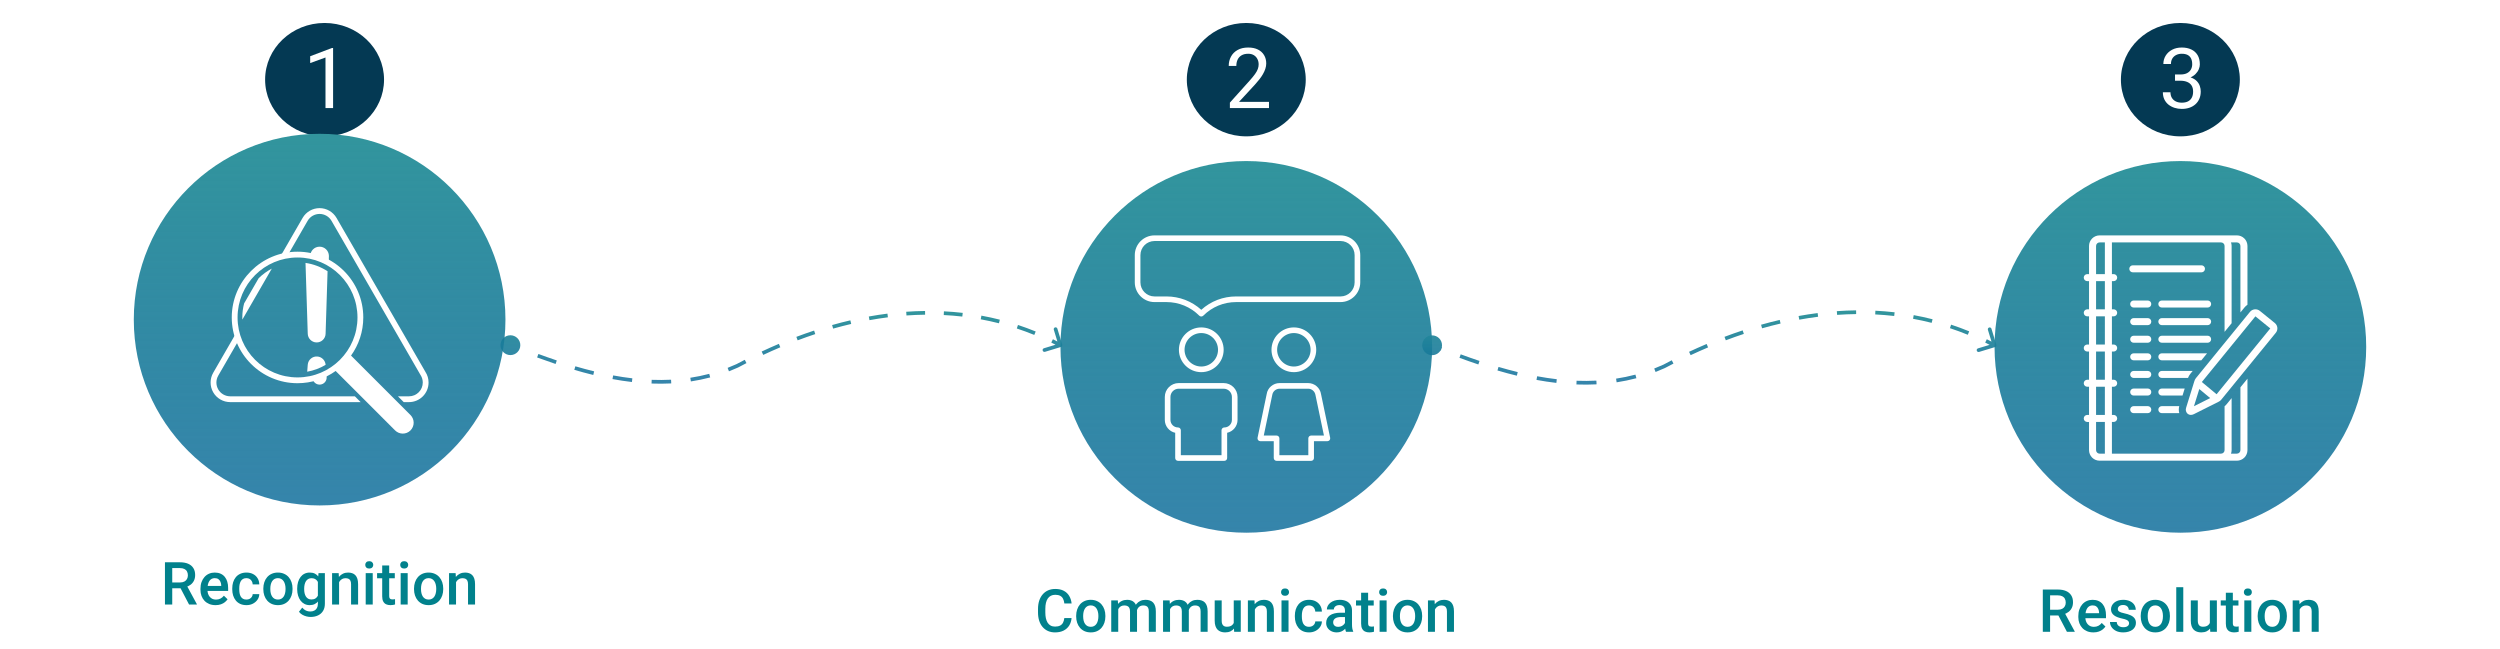 <svg width="1009" height="262" viewBox="0 0 1009 262" fill="none" xmlns="http://www.w3.org/2000/svg">
<path d="M429.559 249.445H432.488C432.395 250.562 432.082 251.559 431.551 252.434C431.02 253.301 430.273 253.984 429.312 254.484C428.352 254.984 427.184 255.234 425.809 255.234C424.754 255.234 423.805 255.047 422.961 254.672C422.117 254.289 421.395 253.75 420.793 253.055C420.191 252.352 419.73 251.504 419.41 250.512C419.098 249.52 418.941 248.41 418.941 247.184V245.766C418.941 244.539 419.102 243.43 419.422 242.438C419.75 241.445 420.219 240.598 420.828 239.895C421.438 239.184 422.168 238.641 423.02 238.266C423.879 237.891 424.844 237.703 425.914 237.703C427.273 237.703 428.422 237.953 429.359 238.453C430.297 238.953 431.023 239.645 431.539 240.527C432.062 241.41 432.383 242.422 432.5 243.562H429.57C429.492 242.828 429.32 242.199 429.055 241.676C428.797 241.152 428.414 240.754 427.906 240.48C427.398 240.199 426.734 240.059 425.914 240.059C425.242 240.059 424.656 240.184 424.156 240.434C423.656 240.684 423.238 241.051 422.902 241.535C422.566 242.02 422.312 242.617 422.141 243.328C421.977 244.031 421.895 244.836 421.895 245.742V247.184C421.895 248.043 421.969 248.824 422.117 249.527C422.273 250.223 422.508 250.82 422.82 251.32C423.141 251.82 423.547 252.207 424.039 252.48C424.531 252.754 425.121 252.891 425.809 252.891C426.645 252.891 427.32 252.758 427.836 252.492C428.359 252.227 428.754 251.84 429.02 251.332C429.293 250.816 429.473 250.188 429.559 249.445ZM434.34 248.801V248.531C434.34 247.617 434.473 246.77 434.738 245.988C435.004 245.199 435.387 244.516 435.887 243.938C436.395 243.352 437.012 242.898 437.738 242.578C438.473 242.25 439.301 242.086 440.223 242.086C441.152 242.086 441.98 242.25 442.707 242.578C443.441 242.898 444.062 243.352 444.57 243.938C445.078 244.516 445.465 245.199 445.73 245.988C445.996 246.77 446.129 247.617 446.129 248.531V248.801C446.129 249.715 445.996 250.562 445.73 251.344C445.465 252.125 445.078 252.809 444.57 253.395C444.062 253.973 443.445 254.426 442.719 254.754C441.992 255.074 441.168 255.234 440.246 255.234C439.316 255.234 438.484 255.074 437.75 254.754C437.023 254.426 436.406 253.973 435.898 253.395C435.391 252.809 435.004 252.125 434.738 251.344C434.473 250.562 434.34 249.715 434.34 248.801ZM437.164 248.531V248.801C437.164 249.371 437.223 249.91 437.34 250.418C437.457 250.926 437.641 251.371 437.891 251.754C438.141 252.137 438.461 252.438 438.852 252.656C439.242 252.875 439.707 252.984 440.246 252.984C440.77 252.984 441.223 252.875 441.605 252.656C441.996 252.438 442.316 252.137 442.566 251.754C442.816 251.371 443 250.926 443.117 250.418C443.242 249.91 443.305 249.371 443.305 248.801V248.531C443.305 247.969 443.242 247.438 443.117 246.938C443 246.43 442.812 245.98 442.555 245.59C442.305 245.199 441.984 244.895 441.594 244.676C441.211 244.449 440.754 244.336 440.223 244.336C439.691 244.336 439.23 244.449 438.84 244.676C438.457 244.895 438.141 245.199 437.891 245.59C437.641 245.98 437.457 246.43 437.34 246.938C437.223 247.438 437.164 247.969 437.164 248.531ZM451.32 244.898V255H448.496V242.32H451.156L451.32 244.898ZM450.863 248.191L449.902 248.18C449.902 247.305 450.012 246.496 450.23 245.754C450.449 245.012 450.77 244.367 451.191 243.82C451.613 243.266 452.137 242.84 452.762 242.543C453.395 242.238 454.125 242.086 454.953 242.086C455.531 242.086 456.059 242.172 456.535 242.344C457.02 242.508 457.438 242.77 457.789 243.129C458.148 243.488 458.422 243.949 458.609 244.512C458.805 245.074 458.902 245.754 458.902 246.551V255H456.078V246.797C456.078 246.18 455.984 245.695 455.797 245.344C455.617 244.992 455.355 244.742 455.012 244.594C454.676 244.438 454.273 244.359 453.805 244.359C453.273 244.359 452.82 244.461 452.445 244.664C452.078 244.867 451.777 245.145 451.543 245.496C451.309 245.848 451.137 246.254 451.027 246.715C450.918 247.176 450.863 247.668 450.863 248.191ZM458.727 247.441L457.402 247.734C457.402 246.969 457.508 246.246 457.719 245.566C457.938 244.879 458.254 244.277 458.668 243.762C459.09 243.238 459.609 242.828 460.227 242.531C460.844 242.234 461.551 242.086 462.348 242.086C462.996 242.086 463.574 242.176 464.082 242.355C464.598 242.527 465.035 242.801 465.395 243.176C465.754 243.551 466.027 244.039 466.215 244.641C466.402 245.234 466.496 245.953 466.496 246.797V255H463.66V246.785C463.66 246.145 463.566 245.648 463.379 245.297C463.199 244.945 462.941 244.703 462.605 244.57C462.27 244.43 461.867 244.359 461.398 244.359C460.961 244.359 460.574 244.441 460.238 244.605C459.91 244.762 459.633 244.984 459.406 245.273C459.18 245.555 459.008 245.879 458.891 246.246C458.781 246.613 458.727 247.012 458.727 247.441ZM472.227 244.898V255H469.402V242.32H472.062L472.227 244.898ZM471.77 248.191L470.809 248.18C470.809 247.305 470.918 246.496 471.137 245.754C471.355 245.012 471.676 244.367 472.098 243.82C472.52 243.266 473.043 242.84 473.668 242.543C474.301 242.238 475.031 242.086 475.859 242.086C476.438 242.086 476.965 242.172 477.441 242.344C477.926 242.508 478.344 242.77 478.695 243.129C479.055 243.488 479.328 243.949 479.516 244.512C479.711 245.074 479.809 245.754 479.809 246.551V255H476.984V246.797C476.984 246.18 476.891 245.695 476.703 245.344C476.523 244.992 476.262 244.742 475.918 244.594C475.582 244.438 475.18 244.359 474.711 244.359C474.18 244.359 473.727 244.461 473.352 244.664C472.984 244.867 472.684 245.145 472.449 245.496C472.215 245.848 472.043 246.254 471.934 246.715C471.824 247.176 471.77 247.668 471.77 248.191ZM479.633 247.441L478.309 247.734C478.309 246.969 478.414 246.246 478.625 245.566C478.844 244.879 479.16 244.277 479.574 243.762C479.996 243.238 480.516 242.828 481.133 242.531C481.75 242.234 482.457 242.086 483.254 242.086C483.902 242.086 484.48 242.176 484.988 242.355C485.504 242.527 485.941 242.801 486.301 243.176C486.66 243.551 486.934 244.039 487.121 244.641C487.309 245.234 487.402 245.953 487.402 246.797V255H484.566V246.785C484.566 246.145 484.473 245.648 484.285 245.297C484.105 244.945 483.848 244.703 483.512 244.57C483.176 244.43 482.773 244.359 482.305 244.359C481.867 244.359 481.48 244.441 481.145 244.605C480.816 244.762 480.539 244.984 480.312 245.273C480.086 245.555 479.914 245.879 479.797 246.246C479.688 246.613 479.633 247.012 479.633 247.441ZM497.938 252.012V242.32H500.773V255H498.102L497.938 252.012ZM498.336 249.375L499.285 249.352C499.285 250.203 499.191 250.988 499.004 251.707C498.816 252.418 498.527 253.039 498.137 253.57C497.746 254.094 497.246 254.504 496.637 254.801C496.027 255.09 495.297 255.234 494.445 255.234C493.828 255.234 493.262 255.145 492.746 254.965C492.23 254.785 491.785 254.508 491.41 254.133C491.043 253.758 490.758 253.27 490.555 252.668C490.352 252.066 490.25 251.348 490.25 250.512V242.32H493.074V250.535C493.074 250.996 493.129 251.383 493.238 251.695C493.348 252 493.496 252.246 493.684 252.434C493.871 252.621 494.09 252.754 494.34 252.832C494.59 252.91 494.855 252.949 495.137 252.949C495.941 252.949 496.574 252.793 497.035 252.48C497.504 252.16 497.836 251.73 498.031 251.191C498.234 250.652 498.336 250.047 498.336 249.375ZM506.469 245.027V255H503.645V242.32H506.305L506.469 245.027ZM505.965 248.191L505.051 248.18C505.059 247.281 505.184 246.457 505.426 245.707C505.676 244.957 506.02 244.312 506.457 243.773C506.902 243.234 507.434 242.82 508.051 242.531C508.668 242.234 509.355 242.086 510.113 242.086C510.723 242.086 511.273 242.172 511.766 242.344C512.266 242.508 512.691 242.777 513.043 243.152C513.402 243.527 513.676 244.016 513.863 244.617C514.051 245.211 514.145 245.941 514.145 246.809V255H511.309V246.797C511.309 246.188 511.219 245.707 511.039 245.355C510.867 244.996 510.613 244.742 510.277 244.594C509.949 244.438 509.539 244.359 509.047 244.359C508.562 244.359 508.129 244.461 507.746 244.664C507.363 244.867 507.039 245.145 506.773 245.496C506.516 245.848 506.316 246.254 506.176 246.715C506.035 247.176 505.965 247.668 505.965 248.191ZM520.051 242.32V255H517.215V242.32H520.051ZM517.027 238.992C517.027 238.562 517.168 238.207 517.449 237.926C517.738 237.637 518.137 237.492 518.645 237.492C519.145 237.492 519.539 237.637 519.828 237.926C520.117 238.207 520.262 238.562 520.262 238.992C520.262 239.414 520.117 239.766 519.828 240.047C519.539 240.328 519.145 240.469 518.645 240.469C518.137 240.469 517.738 240.328 517.449 240.047C517.168 239.766 517.027 239.414 517.027 238.992ZM528.324 252.984C528.785 252.984 529.199 252.895 529.566 252.715C529.941 252.527 530.242 252.27 530.469 251.941C530.703 251.613 530.832 251.234 530.855 250.805H533.516C533.5 251.625 533.258 252.371 532.789 253.043C532.32 253.715 531.699 254.25 530.926 254.648C530.152 255.039 529.297 255.234 528.359 255.234C527.391 255.234 526.547 255.07 525.828 254.742C525.109 254.406 524.512 253.945 524.035 253.359C523.559 252.773 523.199 252.098 522.957 251.332C522.723 250.566 522.605 249.746 522.605 248.871V248.461C522.605 247.586 522.723 246.766 522.957 246C523.199 245.227 523.559 244.547 524.035 243.961C524.512 243.375 525.109 242.918 525.828 242.59C526.547 242.254 527.387 242.086 528.348 242.086C529.363 242.086 530.254 242.289 531.02 242.695C531.785 243.094 532.387 243.652 532.824 244.371C533.27 245.082 533.5 245.91 533.516 246.855H530.855C530.832 246.387 530.715 245.965 530.504 245.59C530.301 245.207 530.012 244.902 529.637 244.676C529.27 244.449 528.828 244.336 528.312 244.336C527.742 244.336 527.27 244.453 526.895 244.688C526.52 244.914 526.227 245.227 526.016 245.625C525.805 246.016 525.652 246.457 525.559 246.949C525.473 247.434 525.43 247.938 525.43 248.461V248.871C525.43 249.395 525.473 249.902 525.559 250.395C525.645 250.887 525.793 251.328 526.004 251.719C526.223 252.102 526.52 252.41 526.895 252.645C527.27 252.871 527.746 252.984 528.324 252.984ZM542.832 252.457V246.41C542.832 245.957 542.75 245.566 542.586 245.238C542.422 244.91 542.172 244.656 541.836 244.477C541.508 244.297 541.094 244.207 540.594 244.207C540.133 244.207 539.734 244.285 539.398 244.441C539.062 244.598 538.801 244.809 538.613 245.074C538.426 245.34 538.332 245.641 538.332 245.977H535.52C535.52 245.477 535.641 244.992 535.883 244.523C536.125 244.055 536.477 243.637 536.938 243.27C537.398 242.902 537.949 242.613 538.59 242.402C539.23 242.191 539.949 242.086 540.746 242.086C541.699 242.086 542.543 242.246 543.277 242.566C544.02 242.887 544.602 243.371 545.023 244.02C545.453 244.66 545.668 245.465 545.668 246.434V252.07C545.668 252.648 545.707 253.168 545.785 253.629C545.871 254.082 545.992 254.477 546.148 254.812V255H543.254C543.121 254.695 543.016 254.309 542.938 253.84C542.867 253.363 542.832 252.902 542.832 252.457ZM543.242 247.289L543.266 249.035H541.238C540.715 249.035 540.254 249.086 539.855 249.188C539.457 249.281 539.125 249.422 538.859 249.609C538.594 249.797 538.395 250.023 538.262 250.289C538.129 250.555 538.062 250.855 538.062 251.191C538.062 251.527 538.141 251.836 538.297 252.117C538.453 252.391 538.68 252.605 538.977 252.762C539.281 252.918 539.648 252.996 540.078 252.996C540.656 252.996 541.16 252.879 541.59 252.645C542.027 252.402 542.371 252.109 542.621 251.766C542.871 251.414 543.004 251.082 543.02 250.77L543.934 252.023C543.84 252.344 543.68 252.688 543.453 253.055C543.227 253.422 542.93 253.773 542.562 254.109C542.203 254.438 541.77 254.707 541.262 254.918C540.762 255.129 540.184 255.234 539.527 255.234C538.699 255.234 537.961 255.07 537.312 254.742C536.664 254.406 536.156 253.957 535.789 253.395C535.422 252.824 535.238 252.18 535.238 251.461C535.238 250.789 535.363 250.195 535.613 249.68C535.871 249.156 536.246 248.719 536.738 248.367C537.238 248.016 537.848 247.75 538.566 247.57C539.285 247.383 540.105 247.289 541.027 247.289H543.242ZM554.434 242.32V244.383H547.285V242.32H554.434ZM549.348 239.215H552.172V251.496C552.172 251.887 552.227 252.188 552.336 252.398C552.453 252.602 552.613 252.738 552.816 252.809C553.02 252.879 553.258 252.914 553.531 252.914C553.727 252.914 553.914 252.902 554.094 252.879C554.273 252.855 554.418 252.832 554.527 252.809L554.539 254.965C554.305 255.035 554.031 255.098 553.719 255.152C553.414 255.207 553.062 255.234 552.664 255.234C552.016 255.234 551.441 255.121 550.941 254.895C550.441 254.66 550.051 254.281 549.77 253.758C549.488 253.234 549.348 252.539 549.348 251.672V239.215ZM559.637 242.32V255H556.801V242.32H559.637ZM556.613 238.992C556.613 238.562 556.754 238.207 557.035 237.926C557.324 237.637 557.723 237.492 558.23 237.492C558.73 237.492 559.125 237.637 559.414 237.926C559.703 238.207 559.848 238.562 559.848 238.992C559.848 239.414 559.703 239.766 559.414 240.047C559.125 240.328 558.73 240.469 558.23 240.469C557.723 240.469 557.324 240.328 557.035 240.047C556.754 239.766 556.613 239.414 556.613 238.992ZM562.191 248.801V248.531C562.191 247.617 562.324 246.77 562.59 245.988C562.855 245.199 563.238 244.516 563.738 243.938C564.246 243.352 564.863 242.898 565.59 242.578C566.324 242.25 567.152 242.086 568.074 242.086C569.004 242.086 569.832 242.25 570.559 242.578C571.293 242.898 571.914 243.352 572.422 243.938C572.93 244.516 573.316 245.199 573.582 245.988C573.848 246.77 573.98 247.617 573.98 248.531V248.801C573.98 249.715 573.848 250.562 573.582 251.344C573.316 252.125 572.93 252.809 572.422 253.395C571.914 253.973 571.297 254.426 570.57 254.754C569.844 255.074 569.02 255.234 568.098 255.234C567.168 255.234 566.336 255.074 565.602 254.754C564.875 254.426 564.258 253.973 563.75 253.395C563.242 252.809 562.855 252.125 562.59 251.344C562.324 250.562 562.191 249.715 562.191 248.801ZM565.016 248.531V248.801C565.016 249.371 565.074 249.91 565.191 250.418C565.309 250.926 565.492 251.371 565.742 251.754C565.992 252.137 566.312 252.438 566.703 252.656C567.094 252.875 567.559 252.984 568.098 252.984C568.621 252.984 569.074 252.875 569.457 252.656C569.848 252.438 570.168 252.137 570.418 251.754C570.668 251.371 570.852 250.926 570.969 250.418C571.094 249.91 571.156 249.371 571.156 248.801V248.531C571.156 247.969 571.094 247.438 570.969 246.938C570.852 246.43 570.664 245.98 570.406 245.59C570.156 245.199 569.836 244.895 569.445 244.676C569.062 244.449 568.605 244.336 568.074 244.336C567.543 244.336 567.082 244.449 566.691 244.676C566.309 244.895 565.992 245.199 565.742 245.59C565.492 245.98 565.309 246.43 565.191 246.938C565.074 247.438 565.016 247.969 565.016 248.531ZM579.148 245.027V255H576.324V242.32H578.984L579.148 245.027ZM578.645 248.191L577.73 248.18C577.738 247.281 577.863 246.457 578.105 245.707C578.355 244.957 578.699 244.312 579.137 243.773C579.582 243.234 580.113 242.82 580.73 242.531C581.348 242.234 582.035 242.086 582.793 242.086C583.402 242.086 583.953 242.172 584.445 242.344C584.945 242.508 585.371 242.777 585.723 243.152C586.082 243.527 586.355 244.016 586.543 244.617C586.73 245.211 586.824 245.941 586.824 246.809V255H583.988V246.797C583.988 246.188 583.898 245.707 583.719 245.355C583.547 244.996 583.293 244.742 582.957 244.594C582.629 244.438 582.219 244.359 581.727 244.359C581.242 244.359 580.809 244.461 580.426 244.664C580.043 244.867 579.719 245.145 579.453 245.496C579.195 245.848 578.996 246.254 578.855 246.715C578.715 247.176 578.645 247.668 578.645 248.191Z" fill="#01818C"/>
<circle cx="503" cy="140" r="75" fill="url(#paint0_linear_20073_2382)"/>
<path d="M493.868 141.174C493.868 136.195 489.816 132.144 484.837 132.144C479.858 132.144 475.809 136.195 475.809 141.174C475.809 146.153 479.858 150.203 484.837 150.203C489.816 150.203 493.868 146.153 493.868 141.174ZM478.084 141.174C478.084 137.45 481.114 134.419 484.838 134.419C488.563 134.419 491.593 137.45 491.593 141.174C491.593 144.899 488.563 147.928 484.838 147.928C481.113 147.928 478.084 144.899 478.084 141.174V141.174Z" fill="white"/>
<path d="M531.231 141.174C531.231 136.195 527.181 132.144 522.202 132.144C517.223 132.144 513.172 136.195 513.172 141.174C513.172 146.153 517.223 150.203 522.202 150.203C527.181 150.203 531.231 146.153 531.231 141.174ZM515.447 141.174C515.447 137.45 518.477 134.419 522.201 134.419C525.926 134.419 528.955 137.45 528.955 141.174C528.955 144.899 525.926 147.928 522.201 147.928C518.478 147.928 515.447 144.899 515.447 141.174Z" fill="white"/>
<path d="M470.117 160.209V169.472C470.117 172.019 471.916 174.154 474.311 174.676V184.861C474.311 185.49 474.819 185.999 475.448 185.999H494.141C494.77 185.999 495.279 185.491 495.279 184.861V174.675C497.674 174.153 499.473 172.019 499.473 169.472V160.208C499.473 157.119 496.957 154.607 493.865 154.607L475.725 154.607C472.633 154.607 470.117 157.12 470.117 160.209L470.117 160.209ZM497.198 160.209V169.472C497.198 171.154 495.827 172.522 494.142 172.522C493.514 172.522 493.004 173.031 493.004 173.66V183.724H476.586V173.66C476.586 173.032 476.078 172.522 475.448 172.522C473.763 172.522 472.393 171.154 472.393 169.472V160.209C472.393 158.375 473.888 156.882 475.725 156.882H493.865C495.703 156.882 497.198 158.375 497.198 160.209H497.198Z" fill="white"/>
<path d="M511.235 159.051L507.547 176.692C507.478 177.027 507.562 177.376 507.778 177.642C507.994 177.908 508.319 178.062 508.661 178.062H514.087V184.862C514.087 185.491 514.596 186 515.225 186H529.176C529.805 186 530.314 185.491 530.314 184.862V178.063H535.741C536.083 178.063 536.408 177.908 536.625 177.643C536.84 177.377 536.924 177.028 536.855 176.693L533.179 159.123C532.812 156.549 530.571 154.608 527.969 154.608H516.434C513.831 154.608 511.59 156.549 511.236 159.051L511.235 159.051ZM516.433 156.882H527.969C529.447 156.882 530.719 157.985 530.94 159.518L534.342 175.788H529.176C528.548 175.788 528.038 176.297 528.038 176.926V183.725H516.362V176.926C516.362 176.298 515.853 175.788 515.224 175.788H510.059L513.474 159.445C513.683 157.985 514.955 156.883 516.433 156.883L516.433 156.882Z" fill="white"/>
<path d="M541.037 95H465.962C461.572 95 458 98.572 458 102.962V113.959C458 118.349 461.572 121.921 465.962 121.921H470.784C475.788 121.921 480.493 123.87 484.032 127.409C484.254 127.631 484.545 127.742 484.836 127.742C485.127 127.742 485.418 127.631 485.641 127.409C489.179 123.87 493.884 121.921 498.888 121.921H541.036C545.426 121.921 548.999 118.349 548.999 113.959V102.962C548.999 98.572 545.426 95 541.036 95H541.037ZM546.724 113.959C546.724 117.095 544.173 119.646 541.037 119.646H498.889C493.648 119.646 488.7 121.552 484.837 125.036C480.973 121.553 476.025 119.646 470.784 119.646H465.962C462.826 119.646 460.274 117.095 460.274 113.959V102.962C460.274 99.826 462.826 97.275 465.962 97.275H541.036C544.172 97.275 546.724 99.826 546.724 102.962L546.724 113.959Z" fill="white"/>
<g filter="url(#filter0_d_20073_2382)">
<ellipse cx="503" cy="29.88" rx="24" ry="22.88" fill="#043953"/>
<path d="M512.164 38.837V41.355H496.38V39.152L504.28 30.358C505.252 29.275 506.003 28.359 506.533 27.608C507.074 26.846 507.449 26.167 507.659 25.571C507.88 24.964 507.99 24.345 507.99 23.716C507.99 22.921 507.825 22.203 507.493 21.563C507.173 20.911 506.698 20.392 506.069 20.006C505.44 19.619 504.678 19.426 503.783 19.426C502.712 19.426 501.818 19.636 501.1 20.056C500.394 20.464 499.864 21.038 499.51 21.778C499.157 22.518 498.98 23.368 498.98 24.329H495.916C495.916 22.971 496.214 21.728 496.811 20.602C497.407 19.476 498.29 18.581 499.461 17.919C500.631 17.245 502.072 16.909 503.783 16.909C505.307 16.909 506.61 17.179 507.692 17.72C508.774 18.25 509.602 19.001 510.177 19.973C510.762 20.933 511.054 22.06 511.054 23.352C511.054 24.058 510.933 24.776 510.69 25.505C510.458 26.222 510.132 26.94 509.713 27.658C509.304 28.375 508.824 29.082 508.272 29.778C507.731 30.473 507.151 31.158 506.533 31.831L500.073 38.837H512.164Z" fill="white"/>
</g>
<g filter="url(#filter1_d_20073_2382)">
<ellipse cx="880" cy="29.88" rx="24" ry="22.88" fill="#043953"/>
<path d="M877.835 27.79H880.022C881.093 27.79 881.976 27.614 882.672 27.26C883.378 26.896 883.903 26.405 884.245 25.786C884.598 25.157 884.775 24.45 884.775 23.666C884.775 22.739 884.62 21.96 884.311 21.331C884.002 20.701 883.538 20.227 882.92 19.907C882.302 19.586 881.518 19.426 880.568 19.426C879.707 19.426 878.945 19.597 878.282 19.94C877.631 20.271 877.118 20.746 876.742 21.364C876.378 21.982 876.196 22.711 876.196 23.55H873.132C873.132 22.325 873.441 21.209 874.059 20.205C874.677 19.2 875.544 18.399 876.659 17.803C877.786 17.207 879.089 16.909 880.568 16.909C882.026 16.909 883.301 17.168 884.394 17.687C885.487 18.195 886.337 18.957 886.945 19.973C887.552 20.978 887.856 22.231 887.856 23.733C887.856 24.34 887.712 24.991 887.425 25.687C887.149 26.371 886.713 27.012 886.117 27.608C885.531 28.204 884.769 28.696 883.831 29.082C882.892 29.458 881.766 29.645 880.452 29.645H877.835V27.79ZM877.835 30.308V28.469H880.452C881.987 28.469 883.257 28.651 884.262 29.016C885.266 29.38 886.056 29.866 886.63 30.473C887.215 31.081 887.624 31.749 887.856 32.477C888.099 33.195 888.22 33.913 888.22 34.631C888.22 35.757 888.027 36.756 887.64 37.628C887.265 38.501 886.729 39.24 886.034 39.848C885.349 40.455 884.543 40.913 883.616 41.222C882.688 41.532 881.678 41.686 880.585 41.686C879.536 41.686 878.547 41.537 877.62 41.239C876.704 40.941 875.892 40.51 875.185 39.947C874.479 39.373 873.927 38.672 873.529 37.844C873.132 37.005 872.933 36.05 872.933 34.978H875.997C875.997 35.818 876.179 36.552 876.543 37.181C876.919 37.811 877.449 38.302 878.133 38.655C878.829 38.998 879.646 39.169 880.585 39.169C881.523 39.169 882.329 39.009 883.003 38.688C883.687 38.357 884.212 37.86 884.576 37.198C884.952 36.535 885.139 35.702 885.139 34.697C885.139 33.692 884.93 32.87 884.51 32.229C884.09 31.578 883.494 31.097 882.721 30.788C881.959 30.468 881.059 30.308 880.022 30.308H877.835Z" fill="white"/>
</g>
<path d="M824.477 237.938H830.512C831.809 237.938 832.914 238.133 833.828 238.523C834.742 238.914 835.441 239.492 835.926 240.258C836.418 241.016 836.664 241.953 836.664 243.07C836.664 243.922 836.508 244.672 836.195 245.32C835.883 245.969 835.441 246.516 834.871 246.961C834.301 247.398 833.621 247.738 832.832 247.98L831.941 248.414H826.516L826.492 246.082H830.559C831.262 246.082 831.848 245.957 832.316 245.707C832.785 245.457 833.137 245.117 833.371 244.688C833.613 244.25 833.734 243.758 833.734 243.211C833.734 242.617 833.617 242.102 833.383 241.664C833.156 241.219 832.805 240.879 832.328 240.645C831.852 240.402 831.246 240.281 830.512 240.281H827.418V255H824.477V237.938ZM834.215 255L830.207 247.336L833.289 247.324L837.355 254.848V255H834.215ZM844.902 255.234C843.965 255.234 843.117 255.082 842.359 254.777C841.609 254.465 840.969 254.031 840.438 253.477C839.914 252.922 839.512 252.27 839.23 251.52C838.949 250.77 838.809 249.961 838.809 249.094V248.625C838.809 247.633 838.953 246.734 839.242 245.93C839.531 245.125 839.934 244.438 840.449 243.867C840.965 243.289 841.574 242.848 842.277 242.543C842.98 242.238 843.742 242.086 844.562 242.086C845.469 242.086 846.262 242.238 846.941 242.543C847.621 242.848 848.184 243.277 848.629 243.832C849.082 244.379 849.418 245.031 849.637 245.789C849.863 246.547 849.977 247.383 849.977 248.297V249.504H840.18V247.477H847.188V247.254C847.172 246.746 847.07 246.27 846.883 245.824C846.703 245.379 846.426 245.02 846.051 244.746C845.676 244.473 845.176 244.336 844.551 244.336C844.082 244.336 843.664 244.438 843.297 244.641C842.938 244.836 842.637 245.121 842.395 245.496C842.152 245.871 841.965 246.324 841.832 246.855C841.707 247.379 841.645 247.969 841.645 248.625V249.094C841.645 249.648 841.719 250.164 841.867 250.641C842.023 251.109 842.25 251.52 842.547 251.871C842.844 252.223 843.203 252.5 843.625 252.703C844.047 252.898 844.527 252.996 845.066 252.996C845.746 252.996 846.352 252.859 846.883 252.586C847.414 252.312 847.875 251.926 848.266 251.426L849.754 252.867C849.48 253.266 849.125 253.648 848.688 254.016C848.25 254.375 847.715 254.668 847.082 254.895C846.457 255.121 845.73 255.234 844.902 255.234ZM859.293 251.566C859.293 251.285 859.223 251.031 859.082 250.805C858.941 250.57 858.672 250.359 858.273 250.172C857.883 249.984 857.305 249.812 856.539 249.656C855.867 249.508 855.25 249.332 854.688 249.129C854.133 248.918 853.656 248.664 853.258 248.367C852.859 248.07 852.551 247.719 852.332 247.312C852.113 246.906 852.004 246.438 852.004 245.906C852.004 245.391 852.117 244.902 852.344 244.441C852.57 243.98 852.895 243.574 853.316 243.223C853.738 242.871 854.25 242.594 854.852 242.391C855.461 242.188 856.141 242.086 856.891 242.086C857.953 242.086 858.863 242.266 859.621 242.625C860.387 242.977 860.973 243.457 861.379 244.066C861.785 244.668 861.988 245.348 861.988 246.105H859.164C859.164 245.77 859.078 245.457 858.906 245.168C858.742 244.871 858.492 244.633 858.156 244.453C857.82 244.266 857.398 244.172 856.891 244.172C856.406 244.172 856.004 244.25 855.684 244.406C855.371 244.555 855.137 244.75 854.98 244.992C854.832 245.234 854.758 245.5 854.758 245.789C854.758 246 854.797 246.191 854.875 246.363C854.961 246.527 855.102 246.68 855.297 246.82C855.492 246.953 855.758 247.078 856.094 247.195C856.438 247.312 856.867 247.426 857.383 247.535C858.352 247.738 859.184 248 859.879 248.32C860.582 248.633 861.121 249.039 861.496 249.539C861.871 250.031 862.059 250.656 862.059 251.414C862.059 251.977 861.938 252.492 861.695 252.961C861.461 253.422 861.117 253.824 860.664 254.168C860.211 254.504 859.668 254.766 859.035 254.953C858.41 255.141 857.707 255.234 856.926 255.234C855.777 255.234 854.805 255.031 854.008 254.625C853.211 254.211 852.605 253.684 852.191 253.043C851.785 252.395 851.582 251.723 851.582 251.027H854.312C854.344 251.551 854.488 251.969 854.746 252.281C855.012 252.586 855.34 252.809 855.73 252.949C856.129 253.082 856.539 253.148 856.961 253.148C857.469 253.148 857.895 253.082 858.238 252.949C858.582 252.809 858.844 252.621 859.023 252.387C859.203 252.145 859.293 251.871 859.293 251.566ZM863.992 248.801V248.531C863.992 247.617 864.125 246.77 864.391 245.988C864.656 245.199 865.039 244.516 865.539 243.938C866.047 243.352 866.664 242.898 867.391 242.578C868.125 242.25 868.953 242.086 869.875 242.086C870.805 242.086 871.633 242.25 872.359 242.578C873.094 242.898 873.715 243.352 874.223 243.938C874.73 244.516 875.117 245.199 875.383 245.988C875.648 246.77 875.781 247.617 875.781 248.531V248.801C875.781 249.715 875.648 250.562 875.383 251.344C875.117 252.125 874.73 252.809 874.223 253.395C873.715 253.973 873.098 254.426 872.371 254.754C871.645 255.074 870.82 255.234 869.898 255.234C868.969 255.234 868.137 255.074 867.402 254.754C866.676 254.426 866.059 253.973 865.551 253.395C865.043 252.809 864.656 252.125 864.391 251.344C864.125 250.562 863.992 249.715 863.992 248.801ZM866.816 248.531V248.801C866.816 249.371 866.875 249.91 866.992 250.418C867.109 250.926 867.293 251.371 867.543 251.754C867.793 252.137 868.113 252.438 868.504 252.656C868.895 252.875 869.359 252.984 869.898 252.984C870.422 252.984 870.875 252.875 871.258 252.656C871.648 252.438 871.969 252.137 872.219 251.754C872.469 251.371 872.652 250.926 872.77 250.418C872.895 249.91 872.957 249.371 872.957 248.801V248.531C872.957 247.969 872.895 247.438 872.77 246.938C872.652 246.43 872.465 245.98 872.207 245.59C871.957 245.199 871.637 244.895 871.246 244.676C870.863 244.449 870.406 244.336 869.875 244.336C869.344 244.336 868.883 244.449 868.492 244.676C868.109 244.895 867.793 245.199 867.543 245.59C867.293 245.98 867.109 246.43 866.992 246.938C866.875 247.438 866.816 247.969 866.816 248.531ZM881.172 237V255H878.336V237H881.172ZM891.895 252.012V242.32H894.73V255H892.059L891.895 252.012ZM892.293 249.375L893.242 249.352C893.242 250.203 893.148 250.988 892.961 251.707C892.773 252.418 892.484 253.039 892.094 253.57C891.703 254.094 891.203 254.504 890.594 254.801C889.984 255.09 889.254 255.234 888.402 255.234C887.785 255.234 887.219 255.145 886.703 254.965C886.188 254.785 885.742 254.508 885.367 254.133C885 253.758 884.715 253.27 884.512 252.668C884.309 252.066 884.207 251.348 884.207 250.512V242.32H887.031V250.535C887.031 250.996 887.086 251.383 887.195 251.695C887.305 252 887.453 252.246 887.641 252.434C887.828 252.621 888.047 252.754 888.297 252.832C888.547 252.91 888.812 252.949 889.094 252.949C889.898 252.949 890.531 252.793 890.992 252.48C891.461 252.16 891.793 251.73 891.988 251.191C892.191 250.652 892.293 250.047 892.293 249.375ZM903.438 242.32V244.383H896.289V242.32H903.438ZM898.352 239.215H901.176V251.496C901.176 251.887 901.23 252.188 901.34 252.398C901.457 252.602 901.617 252.738 901.82 252.809C902.023 252.879 902.262 252.914 902.535 252.914C902.73 252.914 902.918 252.902 903.098 252.879C903.277 252.855 903.422 252.832 903.531 252.809L903.543 254.965C903.309 255.035 903.035 255.098 902.723 255.152C902.418 255.207 902.066 255.234 901.668 255.234C901.02 255.234 900.445 255.121 899.945 254.895C899.445 254.66 899.055 254.281 898.773 253.758C898.492 253.234 898.352 252.539 898.352 251.672V239.215ZM908.641 242.32V255H905.805V242.32H908.641ZM905.617 238.992C905.617 238.562 905.758 238.207 906.039 237.926C906.328 237.637 906.727 237.492 907.234 237.492C907.734 237.492 908.129 237.637 908.418 237.926C908.707 238.207 908.852 238.562 908.852 238.992C908.852 239.414 908.707 239.766 908.418 240.047C908.129 240.328 907.734 240.469 907.234 240.469C906.727 240.469 906.328 240.328 906.039 240.047C905.758 239.766 905.617 239.414 905.617 238.992ZM911.195 248.801V248.531C911.195 247.617 911.328 246.77 911.594 245.988C911.859 245.199 912.242 244.516 912.742 243.938C913.25 243.352 913.867 242.898 914.594 242.578C915.328 242.25 916.156 242.086 917.078 242.086C918.008 242.086 918.836 242.25 919.562 242.578C920.297 242.898 920.918 243.352 921.426 243.938C921.934 244.516 922.32 245.199 922.586 245.988C922.852 246.77 922.984 247.617 922.984 248.531V248.801C922.984 249.715 922.852 250.562 922.586 251.344C922.32 252.125 921.934 252.809 921.426 253.395C920.918 253.973 920.301 254.426 919.574 254.754C918.848 255.074 918.023 255.234 917.102 255.234C916.172 255.234 915.34 255.074 914.605 254.754C913.879 254.426 913.262 253.973 912.754 253.395C912.246 252.809 911.859 252.125 911.594 251.344C911.328 250.562 911.195 249.715 911.195 248.801ZM914.02 248.531V248.801C914.02 249.371 914.078 249.91 914.195 250.418C914.312 250.926 914.496 251.371 914.746 251.754C914.996 252.137 915.316 252.438 915.707 252.656C916.098 252.875 916.562 252.984 917.102 252.984C917.625 252.984 918.078 252.875 918.461 252.656C918.852 252.438 919.172 252.137 919.422 251.754C919.672 251.371 919.855 250.926 919.973 250.418C920.098 249.91 920.16 249.371 920.16 248.801V248.531C920.16 247.969 920.098 247.438 919.973 246.938C919.855 246.43 919.668 245.98 919.41 245.59C919.16 245.199 918.84 244.895 918.449 244.676C918.066 244.449 917.609 244.336 917.078 244.336C916.547 244.336 916.086 244.449 915.695 244.676C915.312 244.895 914.996 245.199 914.746 245.59C914.496 245.98 914.312 246.43 914.195 246.938C914.078 247.438 914.02 247.969 914.02 248.531ZM928.152 245.027V255H925.328V242.32H927.988L928.152 245.027ZM927.648 248.191L926.734 248.18C926.742 247.281 926.867 246.457 927.109 245.707C927.359 244.957 927.703 244.312 928.141 243.773C928.586 243.234 929.117 242.82 929.734 242.531C930.352 242.234 931.039 242.086 931.797 242.086C932.406 242.086 932.957 242.172 933.449 242.344C933.949 242.508 934.375 242.777 934.727 243.152C935.086 243.527 935.359 244.016 935.547 244.617C935.734 245.211 935.828 245.941 935.828 246.809V255H932.992V246.797C932.992 246.188 932.902 245.707 932.723 245.355C932.551 244.996 932.297 244.742 931.961 244.594C931.633 244.438 931.223 244.359 930.73 244.359C930.246 244.359 929.812 244.461 929.43 244.664C929.047 244.867 928.723 245.145 928.457 245.496C928.199 245.848 928 246.254 927.859 246.715C927.719 247.176 927.648 247.668 927.648 248.191Z" fill="#01818C"/>
<circle cx="880" cy="140" r="75" fill="url(#paint1_linear_20073_2382)"/>
<path d="M889.932 108.497C889.932 107.712 889.296 107.076 888.511 107.076H860.804C860.019 107.076 859.383 107.712 859.383 108.497C859.383 109.281 860.019 109.917 860.804 109.917H888.511C889.296 109.917 889.932 109.281 889.932 108.497Z" fill="white"/>
<path d="M890.994 121.285H872.522C871.738 121.285 871.102 121.921 871.102 122.706C871.102 123.491 871.738 124.127 872.522 124.127H890.994C891.779 124.127 892.414 123.491 892.414 122.706C892.414 121.921 891.779 121.285 890.994 121.285Z" fill="white"/>
<path d="M866.839 121.285H861.155C860.371 121.285 859.734 121.921 859.734 122.706C859.734 123.491 860.371 124.127 861.155 124.127H866.839C867.624 124.127 868.26 123.491 868.26 122.706C868.26 121.921 867.624 121.285 866.839 121.285Z" fill="white"/>
<path d="M890.994 128.388H872.522C871.738 128.388 871.102 129.024 871.102 129.809C871.102 130.593 871.738 131.23 872.522 131.23H890.994C891.779 131.23 892.414 130.593 892.414 129.809C892.414 129.024 891.779 128.388 890.994 128.388Z" fill="white"/>
<path d="M866.839 128.388H861.155C860.371 128.388 859.734 129.024 859.734 129.809C859.734 130.593 860.371 131.23 861.155 131.23H866.839C867.624 131.23 868.26 130.593 868.26 129.809C868.26 129.024 867.624 128.388 866.839 128.388Z" fill="white"/>
<path d="M892.415 136.913C892.414 136.128 891.779 135.492 890.994 135.492H872.522C871.738 135.492 871.102 136.128 871.102 136.913C871.102 137.698 871.738 138.334 872.522 138.334H890.994C891.779 138.334 892.414 137.698 892.415 136.913Z" fill="white"/>
<path d="M866.839 135.494H861.155C860.371 135.494 859.734 136.13 859.734 136.915C859.734 137.699 860.371 138.336 861.155 138.336H866.839C867.624 138.336 868.26 137.699 868.26 136.915C868.26 136.13 867.624 135.494 866.839 135.494Z" fill="white"/>
<path d="M866.839 142.596H861.155C860.371 142.596 859.734 143.233 859.734 144.017C859.734 144.802 860.371 145.438 861.155 145.438H866.839C867.624 145.438 868.26 144.802 868.26 144.017C868.26 143.233 867.624 142.596 866.839 142.596Z" fill="white"/>
<path d="M866.839 149.702H861.155C860.371 149.702 859.734 150.339 859.734 151.123C859.734 151.908 860.371 152.544 861.155 152.544H866.839C867.624 152.544 868.26 151.908 868.26 151.123C868.26 150.339 867.624 149.702 866.839 149.702Z" fill="white"/>
<path d="M866.839 156.805H861.155C860.371 156.805 859.734 157.441 859.734 158.226C859.734 159.011 860.371 159.647 861.155 159.647H866.839C867.624 159.647 868.26 159.011 868.26 158.226C868.26 157.441 867.624 156.805 866.839 156.805Z" fill="white"/>
<path d="M866.839 163.911H861.155C860.371 163.911 859.734 164.547 859.734 165.332C859.734 166.117 860.371 166.753 861.155 166.753H866.839C867.624 166.753 868.26 166.117 868.26 165.332C868.26 164.547 867.624 163.911 866.839 163.911Z" fill="white"/>
<path d="M904.232 181.671C904.231 182.456 903.595 183.091 902.811 183.092H900.431C900.594 182.636 900.678 182.156 900.68 181.671V160.678L898.69 163.118C898.439 163.434 898.153 163.72 897.837 163.971V181.67C897.837 182.455 897.201 183.091 896.416 183.091H852.368V170.304H853.078C853.863 170.304 854.499 169.667 854.499 168.883C854.499 168.098 853.863 167.462 853.078 167.462H852.368V156.095H853.078C853.863 156.095 854.499 155.459 854.499 154.674C854.499 153.889 853.863 153.253 853.078 153.253H852.368V141.886H853.078C853.863 141.886 854.499 141.25 854.499 140.465C854.499 139.681 853.863 139.045 853.078 139.045H852.368V127.678H853.078C853.863 127.678 854.499 127.041 854.499 126.257C854.499 125.472 853.863 124.836 853.078 124.836H852.368V113.469H853.078C853.863 113.469 854.499 112.833 854.499 112.048C854.499 111.264 853.863 110.627 853.078 110.627H852.368V97.84H896.416C897.201 97.84 897.837 98.476 897.837 99.26V133.938L900.679 130.454L900.68 99.262C900.678 98.777 900.594 98.297 900.431 97.841H902.811C903.595 97.841 904.231 98.477 904.232 99.262V126.1L905.873 124.089C906.216 123.663 906.62 123.292 907.073 122.985V99.263C907.072 98.132 906.623 97.049 905.824 96.25C905.025 95.45 903.941 95.001 902.811 95H847.394C846.264 95.001 845.181 95.451 844.382 96.25C843.582 97.049 843.133 98.132 843.131 99.263V110.63H842.421C841.636 110.63 841 111.266 841 112.05C841 112.835 841.636 113.471 842.421 113.471H843.131V124.838H842.421C841.636 124.838 841 125.474 841 126.259C841 127.044 841.636 127.68 842.421 127.68H843.131V139.047H842.421C841.636 139.047 841 139.683 841 140.468C841 141.252 841.636 141.888 842.421 141.888H843.131V153.255H842.421C841.636 153.255 841 153.892 841 154.676C841 155.461 841.636 156.097 842.421 156.097H843.131V167.464H842.421C841.636 167.464 841 168.1 841 168.885C841 169.669 841.636 170.306 842.421 170.306H843.131V181.673C843.133 182.803 843.582 183.886 844.382 184.686C845.181 185.484 846.264 185.934 847.394 185.935H902.811C903.941 185.934 905.024 185.485 905.824 184.686C906.623 183.886 907.072 182.803 907.073 181.673V152.84L904.232 156.325L904.232 181.671ZM849.526 183.092H847.394C846.61 183.091 845.975 182.456 845.973 181.671V170.304H849.526L849.526 183.092ZM849.526 167.462H845.973V156.095H849.526L849.526 167.462ZM849.526 153.254H845.973V141.887H849.526L849.526 153.254ZM849.526 139.045H845.973V127.678H849.526L849.526 139.045ZM849.526 124.836H845.973V113.47H849.526L849.526 124.836ZM849.526 110.628H845.973V99.261C845.975 98.476 846.61 97.841 847.394 97.84H849.526L849.526 110.628Z" fill="white"/>
<path d="M890.773 142.596H872.522C871.738 142.596 871.102 143.233 871.102 144.017C871.102 144.802 871.738 145.438 872.522 145.438H888.454L890.773 142.596Z" fill="white"/>
<path d="M884.021 150.873L884.977 149.701H872.522C871.738 149.701 871.102 150.337 871.102 151.122C871.102 151.906 871.738 152.543 872.522 152.543H883.075C883.304 151.941 883.623 151.379 884.021 150.873L884.021 150.873Z" fill="white"/>
<path d="M881.743 156.805H872.522C871.738 156.805 871.102 157.441 871.102 158.226C871.102 159.011 871.738 159.647 872.522 159.647H880.861L881.743 156.805Z" fill="white"/>
<path d="M879.545 163.911H872.522C871.738 163.911 871.102 164.547 871.102 165.332C871.102 166.117 871.738 166.753 872.522 166.753H879.55C879.301 165.827 879.298 164.852 879.541 163.925L879.545 163.911Z" fill="white"/>
<path d="M918.116 130.369L912.065 125.467L912.064 125.466C911.48 124.994 910.732 124.773 909.985 124.851C909.237 124.929 908.552 125.301 908.078 125.884L886.26 152.628H886.259C885.959 153.012 885.741 153.452 885.618 153.923L882.329 164.515L882.306 164.599C882.007 165.467 882.267 166.429 882.961 167.03C883.321 167.313 883.765 167.465 884.223 167.461C884.649 167.453 885.067 167.347 885.446 167.151L895.521 162.098C895.898 161.914 896.229 161.649 896.49 161.321L918.542 134.279C919 133.703 919.214 132.969 919.134 132.236C919.054 131.504 918.688 130.832 918.116 130.369L918.116 130.369ZM885.48 163.952L887.634 157.017L892.032 160.668L885.48 163.952ZM894.614 159.119L888.663 154.179L910.28 127.678L916.289 132.545L894.614 159.119Z" fill="white"/>
<path d="M202 139.311C202 141.52 203.791 143.311 206 143.311C208.209 143.311 210 141.52 210 139.311C210 137.102 208.209 135.311 206 135.311C203.791 135.311 202 137.102 202 139.311ZM297.575 147.636L297.885 148.319L297.907 148.309L297.928 148.298L297.575 147.636ZM428.218 140.028C428.615 139.908 428.838 139.489 428.718 139.093L426.752 132.635C426.632 132.239 426.213 132.015 425.816 132.136C425.42 132.256 425.197 132.676 425.317 133.072L427.064 138.812L421.324 140.559C420.928 140.679 420.704 141.098 420.825 141.495C420.946 141.891 421.365 142.114 421.761 141.994L428.218 140.028ZM205.721 140.007C206.934 140.492 208.157 140.977 209.39 141.46L209.937 140.064C208.708 139.582 207.488 139.098 206.279 138.615L205.721 140.007ZM216.779 144.271C219.235 145.175 221.724 146.055 224.24 146.898L224.717 145.475C222.216 144.638 219.741 143.762 217.297 142.864L216.779 144.271ZM231.791 149.274C234.321 150.016 236.873 150.707 239.442 151.332L239.797 149.875C237.252 149.256 234.723 148.571 232.213 147.835L231.791 149.274ZM247.195 152.996C249.799 153.476 252.417 153.876 255.043 154.18L255.216 152.69C252.626 152.39 250.041 151.995 247.467 151.52L247.195 152.996ZM262.964 154.795C265.612 154.895 268.265 154.884 270.916 154.747L270.838 153.249C268.235 153.383 265.627 153.394 263.02 153.296L262.964 154.795ZM278.834 153.947C281.442 153.55 284.043 153.016 286.633 152.331L286.249 150.881C283.713 151.552 281.165 152.075 278.608 152.465L278.834 153.947ZM294.209 149.867C295.438 149.389 296.664 148.874 297.885 148.319L297.265 146.953C296.069 147.497 294.869 148.001 293.666 148.469L294.209 149.867ZM297.928 148.298C299.039 147.705 300.154 147.123 301.272 146.55L300.589 145.215C299.463 145.791 298.34 146.378 297.222 146.974L297.928 148.298ZM308.048 143.232C310.332 142.164 312.629 141.14 314.937 140.162L314.352 138.781C312.026 139.766 309.712 140.797 307.412 141.873L308.048 143.232ZM321.936 137.359C324.295 136.467 326.665 135.627 329.043 134.84L328.571 133.416C326.173 134.21 323.784 135.057 321.406 135.956L321.936 137.359ZM336.249 132.627C338.675 131.941 341.107 131.313 343.544 130.745L343.204 129.284C340.743 129.857 338.288 130.492 335.84 131.184L336.249 132.627ZM350.919 129.216C353.398 128.767 355.879 128.383 358.361 128.067L358.172 126.579C355.663 126.899 353.155 127.287 350.652 127.74L350.919 129.216ZM365.853 127.323C368.361 127.145 370.868 127.04 373.371 127.01L373.353 125.51C370.82 125.54 368.283 125.647 365.746 125.827L365.853 127.323ZM380.893 127.151C383.397 127.275 385.896 127.479 388.388 127.766L388.559 126.275C386.035 125.985 383.503 125.779 380.967 125.652L380.893 127.151ZM395.826 128.871C398.284 129.32 400.732 129.854 403.17 130.474L403.54 129.021C401.069 128.392 398.587 127.851 396.096 127.395L395.826 128.871ZM410.385 132.579C412.749 133.358 415.1 134.223 417.437 135.178L418.005 133.789C415.635 132.822 413.251 131.944 410.855 131.154L410.385 132.579ZM424.297 138.258C425.418 138.808 426.534 139.379 427.647 139.973L428.353 138.649C427.225 138.048 426.094 137.469 424.958 136.911L424.297 138.258Z" fill="url(#paint2_linear_20073_2382)"/>
<path d="M574 139.354C574 141.563 575.791 143.354 578 143.354C580.209 143.354 582 141.563 582 139.354C582 137.145 580.209 135.354 578 135.354C575.791 135.354 574 137.145 574 139.354ZM671.638 147.867L671.948 148.549L671.969 148.54L671.99 148.528L671.638 147.867ZM805.218 140.072C805.615 139.951 805.838 139.532 805.718 139.136L803.752 132.678C803.632 132.282 803.213 132.058 802.816 132.179C802.42 132.3 802.197 132.719 802.317 133.115L804.064 138.855L798.324 140.602C797.928 140.723 797.704 141.142 797.825 141.538C797.946 141.934 798.365 142.158 798.761 142.037L805.218 140.072ZM577.721 140.05C578.961 140.546 580.212 141.042 581.473 141.536L582.02 140.14C580.763 139.647 579.515 139.152 578.279 138.658L577.721 140.05ZM589.028 144.41C591.539 145.334 594.084 146.234 596.657 147.096L597.133 145.673C594.576 144.817 592.045 143.922 589.546 143.003L589.028 144.41ZM604.377 149.525C606.963 150.284 609.572 150.991 612.199 151.63L612.554 150.172C609.952 149.539 607.365 148.839 604.799 148.086L604.377 149.525ZM620.126 153.33C622.789 153.821 625.465 154.23 628.15 154.542L628.322 153.052C625.674 152.744 623.031 152.341 620.398 151.855L620.126 153.33ZM636.247 155.17C638.955 155.272 641.667 155.261 644.377 155.121L644.299 153.623C641.637 153.76 638.97 153.772 636.303 153.671L636.247 155.17ZM652.472 154.304C655.138 153.897 657.797 153.351 660.445 152.651L660.061 151.201C657.467 151.887 654.861 152.422 652.246 152.821L652.472 154.304ZM668.189 150.132C669.446 149.644 670.699 149.117 671.948 148.549L671.327 147.184C670.104 147.74 668.877 148.256 667.646 148.734L668.189 150.132ZM671.99 148.528C673.126 147.923 674.266 147.327 675.41 146.742L674.727 145.406C673.575 145.995 672.428 146.595 671.285 147.205L671.99 148.528ZM682.339 143.348C684.674 142.256 687.023 141.208 689.384 140.209L688.799 138.828C686.421 139.834 684.055 140.889 681.703 141.99L682.339 143.348ZM696.541 137.342C698.954 136.431 701.377 135.571 703.809 134.766L703.337 133.342C700.886 134.154 698.443 135.02 696.011 135.939L696.541 137.342ZM711.177 132.504C713.658 131.802 716.146 131.159 718.638 130.579L718.298 129.118C715.782 129.704 713.272 130.352 710.769 131.06L711.177 132.504ZM726.18 129.016C728.715 128.556 731.252 128.164 733.79 127.84L733.601 126.352C731.036 126.679 728.472 127.076 725.913 127.54L726.18 129.016ZM741.452 127.08C744.017 126.898 746.58 126.79 749.141 126.759L749.123 125.259C746.532 125.29 743.939 125.399 741.346 125.583L741.452 127.08ZM756.833 126.903C759.394 127.031 761.949 127.239 764.498 127.532L764.669 126.042C762.088 125.745 759.5 125.534 756.907 125.405L756.833 126.903ZM772.105 128.662C774.618 129.122 777.122 129.668 779.615 130.302L779.985 128.849C777.459 128.205 774.921 127.652 772.375 127.186L772.105 128.662ZM786.994 132.454C789.411 133.251 791.816 134.136 794.206 135.112L794.773 133.724C792.35 132.734 789.913 131.837 787.463 131.03L786.994 132.454ZM801.221 138.262C802.367 138.825 803.509 139.409 804.647 140.016L805.353 138.692C804.2 138.078 803.043 137.485 801.882 136.916L801.221 138.262Z" fill="url(#paint3_linear_20073_2382)"/>
<g filter="url(#filter2_d_20073_2382)">
<ellipse cx="131" cy="29.88" rx="24" ry="22.88" fill="#043953"/>
<path d="M134.433 17.108V41.355H131.369V20.933L125.192 23.186V20.42L133.953 17.108H134.433Z" fill="white"/>
</g>
<path d="M66.574 226.938H72.609C73.906 226.938 75.012 227.133 75.926 227.523C76.84 227.914 77.539 228.492 78.023 229.258C78.516 230.016 78.762 230.953 78.762 232.07C78.762 232.922 78.606 233.672 78.293 234.32C77.981 234.969 77.539 235.516 76.969 235.961C76.398 236.398 75.719 236.738 74.93 236.98L74.039 237.414H68.613L68.59 235.082H72.656C73.359 235.082 73.945 234.957 74.414 234.707C74.883 234.457 75.234 234.117 75.469 233.688C75.711 233.25 75.832 232.758 75.832 232.211C75.832 231.617 75.715 231.102 75.481 230.664C75.254 230.219 74.902 229.879 74.426 229.645C73.949 229.402 73.344 229.281 72.609 229.281H69.516V244H66.574V226.938ZM76.312 244L72.305 236.336L75.387 236.324L79.453 243.848V244H76.312ZM87 244.234C86.062 244.234 85.215 244.082 84.457 243.777C83.707 243.465 83.066 243.031 82.535 242.477C82.012 241.922 81.609 241.27 81.328 240.52C81.047 239.77 80.906 238.961 80.906 238.094V237.625C80.906 236.633 81.051 235.734 81.34 234.93C81.629 234.125 82.031 233.438 82.547 232.867C83.062 232.289 83.672 231.848 84.375 231.543C85.078 231.238 85.84 231.086 86.66 231.086C87.566 231.086 88.359 231.238 89.039 231.543C89.719 231.848 90.281 232.277 90.727 232.832C91.18 233.379 91.516 234.031 91.734 234.789C91.961 235.547 92.074 236.383 92.074 237.297V238.504H82.277V236.477H89.285V236.254C89.269 235.746 89.168 235.27 88.981 234.824C88.801 234.379 88.523 234.02 88.148 233.746C87.773 233.473 87.273 233.336 86.648 233.336C86.18 233.336 85.762 233.438 85.394 233.641C85.035 233.836 84.734 234.121 84.492 234.496C84.25 234.871 84.062 235.324 83.93 235.855C83.805 236.379 83.742 236.969 83.742 237.625V238.094C83.742 238.648 83.816 239.164 83.965 239.641C84.121 240.109 84.348 240.52 84.644 240.871C84.941 241.223 85.301 241.5 85.723 241.703C86.144 241.898 86.625 241.996 87.164 241.996C87.844 241.996 88.449 241.859 88.981 241.586C89.512 241.312 89.973 240.926 90.363 240.426L91.852 241.867C91.578 242.266 91.223 242.648 90.785 243.016C90.348 243.375 89.812 243.668 89.18 243.895C88.555 244.121 87.828 244.234 87 244.234ZM99.457 241.984C99.918 241.984 100.332 241.895 100.699 241.715C101.074 241.527 101.375 241.27 101.602 240.941C101.836 240.613 101.965 240.234 101.988 239.805H104.648C104.633 240.625 104.391 241.371 103.922 242.043C103.453 242.715 102.832 243.25 102.059 243.648C101.285 244.039 100.43 244.234 99.492 244.234C98.523 244.234 97.68 244.07 96.961 243.742C96.242 243.406 95.644 242.945 95.168 242.359C94.691 241.773 94.332 241.098 94.09 240.332C93.856 239.566 93.738 238.746 93.738 237.871V237.461C93.738 236.586 93.856 235.766 94.09 235C94.332 234.227 94.691 233.547 95.168 232.961C95.644 232.375 96.242 231.918 96.961 231.59C97.68 231.254 98.519 231.086 99.481 231.086C100.496 231.086 101.387 231.289 102.152 231.695C102.918 232.094 103.52 232.652 103.957 233.371C104.402 234.082 104.633 234.91 104.648 235.855H101.988C101.965 235.387 101.848 234.965 101.637 234.59C101.434 234.207 101.145 233.902 100.77 233.676C100.402 233.449 99.961 233.336 99.445 233.336C98.875 233.336 98.402 233.453 98.027 233.688C97.652 233.914 97.359 234.227 97.148 234.625C96.938 235.016 96.785 235.457 96.691 235.949C96.606 236.434 96.562 236.938 96.562 237.461V237.871C96.562 238.395 96.606 238.902 96.691 239.395C96.777 239.887 96.926 240.328 97.137 240.719C97.356 241.102 97.652 241.41 98.027 241.645C98.402 241.871 98.879 241.984 99.457 241.984ZM106.277 237.801V237.531C106.277 236.617 106.41 235.77 106.676 234.988C106.941 234.199 107.324 233.516 107.824 232.938C108.332 232.352 108.949 231.898 109.676 231.578C110.41 231.25 111.238 231.086 112.16 231.086C113.09 231.086 113.918 231.25 114.645 231.578C115.379 231.898 116 232.352 116.508 232.938C117.016 233.516 117.402 234.199 117.668 234.988C117.934 235.77 118.066 236.617 118.066 237.531V237.801C118.066 238.715 117.934 239.562 117.668 240.344C117.402 241.125 117.016 241.809 116.508 242.395C116 242.973 115.383 243.426 114.656 243.754C113.93 244.074 113.105 244.234 112.184 244.234C111.254 244.234 110.422 244.074 109.688 243.754C108.961 243.426 108.344 242.973 107.836 242.395C107.328 241.809 106.941 241.125 106.676 240.344C106.41 239.562 106.277 238.715 106.277 237.801ZM109.102 237.531V237.801C109.102 238.371 109.16 238.91 109.277 239.418C109.395 239.926 109.578 240.371 109.828 240.754C110.078 241.137 110.398 241.438 110.789 241.656C111.18 241.875 111.645 241.984 112.184 241.984C112.707 241.984 113.16 241.875 113.543 241.656C113.934 241.438 114.254 241.137 114.504 240.754C114.754 240.371 114.938 239.926 115.055 239.418C115.18 238.91 115.242 238.371 115.242 237.801V237.531C115.242 236.969 115.18 236.438 115.055 235.938C114.938 235.43 114.75 234.98 114.492 234.59C114.242 234.199 113.922 233.895 113.531 233.676C113.148 233.449 112.691 233.336 112.16 233.336C111.629 233.336 111.168 233.449 110.777 233.676C110.395 233.895 110.078 234.199 109.828 234.59C109.578 234.98 109.395 235.43 109.277 235.938C109.16 236.438 109.102 236.969 109.102 237.531ZM128.555 231.32H131.121V243.648C131.121 244.789 130.879 245.758 130.395 246.555C129.91 247.352 129.234 247.957 128.367 248.371C127.5 248.793 126.496 249.004 125.355 249.004C124.871 249.004 124.332 248.934 123.738 248.793C123.152 248.652 122.582 248.426 122.027 248.113C121.48 247.809 121.023 247.406 120.656 246.906L121.98 245.242C122.434 245.781 122.934 246.176 123.48 246.426C124.027 246.676 124.602 246.801 125.203 246.801C125.852 246.801 126.402 246.68 126.855 246.438C127.316 246.203 127.672 245.855 127.922 245.395C128.172 244.934 128.297 244.371 128.297 243.707V234.191L128.555 231.32ZM119.941 237.801V237.555C119.941 236.594 120.059 235.719 120.293 234.93C120.527 234.133 120.863 233.449 121.301 232.879C121.738 232.301 122.27 231.859 122.895 231.555C123.52 231.242 124.227 231.086 125.016 231.086C125.836 231.086 126.535 231.234 127.113 231.531C127.699 231.828 128.188 232.254 128.578 232.809C128.969 233.355 129.273 234.012 129.492 234.777C129.719 235.535 129.887 236.379 129.996 237.309V238.094C129.895 239 129.723 239.828 129.48 240.578C129.238 241.328 128.918 241.977 128.52 242.523C128.121 243.07 127.629 243.492 127.043 243.789C126.465 244.086 125.781 244.234 124.992 244.234C124.219 244.234 123.52 244.074 122.895 243.754C122.277 243.434 121.746 242.984 121.301 242.406C120.863 241.828 120.527 241.148 120.293 240.367C120.059 239.578 119.941 238.723 119.941 237.801ZM122.766 237.555V237.801C122.766 238.379 122.82 238.918 122.93 239.418C123.047 239.918 123.223 240.359 123.457 240.742C123.699 241.117 124.004 241.414 124.371 241.633C124.746 241.844 125.188 241.949 125.695 241.949C126.359 241.949 126.902 241.809 127.324 241.527C127.754 241.246 128.082 240.867 128.309 240.391C128.543 239.906 128.707 239.367 128.801 238.773V236.652C128.754 236.191 128.656 235.762 128.508 235.363C128.367 234.965 128.176 234.617 127.934 234.32C127.691 234.016 127.387 233.781 127.02 233.617C126.652 233.445 126.219 233.359 125.719 233.359C125.211 233.359 124.77 233.469 124.395 233.688C124.02 233.906 123.711 234.207 123.469 234.59C123.234 234.973 123.059 235.418 122.941 235.926C122.824 236.434 122.766 236.977 122.766 237.555ZM136.852 234.027V244H134.027V231.32H136.688L136.852 234.027ZM136.348 237.191L135.434 237.18C135.441 236.281 135.566 235.457 135.809 234.707C136.059 233.957 136.402 233.312 136.84 232.773C137.285 232.234 137.816 231.82 138.434 231.531C139.051 231.234 139.738 231.086 140.496 231.086C141.105 231.086 141.656 231.172 142.148 231.344C142.648 231.508 143.074 231.777 143.426 232.152C143.785 232.527 144.059 233.016 144.246 233.617C144.434 234.211 144.527 234.941 144.527 235.809V244H141.691V235.797C141.691 235.188 141.602 234.707 141.422 234.355C141.25 233.996 140.996 233.742 140.66 233.594C140.332 233.438 139.922 233.359 139.43 233.359C138.945 233.359 138.512 233.461 138.129 233.664C137.746 233.867 137.422 234.145 137.156 234.496C136.898 234.848 136.699 235.254 136.559 235.715C136.418 236.176 136.348 236.668 136.348 237.191ZM150.434 231.32V244H147.598V231.32H150.434ZM147.41 227.992C147.41 227.562 147.551 227.207 147.832 226.926C148.121 226.637 148.52 226.492 149.027 226.492C149.527 226.492 149.922 226.637 150.211 226.926C150.5 227.207 150.645 227.562 150.645 227.992C150.645 228.414 150.5 228.766 150.211 229.047C149.922 229.328 149.527 229.469 149.027 229.469C148.52 229.469 148.121 229.328 147.832 229.047C147.551 228.766 147.41 228.414 147.41 227.992ZM159.34 231.32V233.383H152.191V231.32H159.34ZM154.254 228.215H157.078V240.496C157.078 240.887 157.133 241.188 157.242 241.398C157.359 241.602 157.52 241.738 157.723 241.809C157.926 241.879 158.164 241.914 158.438 241.914C158.633 241.914 158.82 241.902 159 241.879C159.18 241.855 159.324 241.832 159.434 241.809L159.445 243.965C159.211 244.035 158.938 244.098 158.625 244.152C158.32 244.207 157.969 244.234 157.57 244.234C156.922 244.234 156.348 244.121 155.848 243.895C155.348 243.66 154.957 243.281 154.676 242.758C154.395 242.234 154.254 241.539 154.254 240.672V228.215ZM164.543 231.32V244H161.707V231.32H164.543ZM161.52 227.992C161.52 227.562 161.66 227.207 161.941 226.926C162.23 226.637 162.629 226.492 163.137 226.492C163.637 226.492 164.031 226.637 164.32 226.926C164.609 227.207 164.754 227.562 164.754 227.992C164.754 228.414 164.609 228.766 164.32 229.047C164.031 229.328 163.637 229.469 163.137 229.469C162.629 229.469 162.23 229.328 161.941 229.047C161.66 228.766 161.52 228.414 161.52 227.992ZM167.098 237.801V237.531C167.098 236.617 167.23 235.77 167.496 234.988C167.762 234.199 168.145 233.516 168.645 232.938C169.152 232.352 169.77 231.898 170.496 231.578C171.23 231.25 172.059 231.086 172.98 231.086C173.91 231.086 174.738 231.25 175.465 231.578C176.199 231.898 176.82 232.352 177.328 232.938C177.836 233.516 178.223 234.199 178.488 234.988C178.754 235.77 178.887 236.617 178.887 237.531V237.801C178.887 238.715 178.754 239.562 178.488 240.344C178.223 241.125 177.836 241.809 177.328 242.395C176.82 242.973 176.203 243.426 175.477 243.754C174.75 244.074 173.926 244.234 173.004 244.234C172.074 244.234 171.242 244.074 170.508 243.754C169.781 243.426 169.164 242.973 168.656 242.395C168.148 241.809 167.762 241.125 167.496 240.344C167.23 239.562 167.098 238.715 167.098 237.801ZM169.922 237.531V237.801C169.922 238.371 169.98 238.91 170.098 239.418C170.215 239.926 170.398 240.371 170.648 240.754C170.898 241.137 171.219 241.438 171.609 241.656C172 241.875 172.465 241.984 173.004 241.984C173.527 241.984 173.98 241.875 174.363 241.656C174.754 241.438 175.074 241.137 175.324 240.754C175.574 240.371 175.758 239.926 175.875 239.418C176 238.91 176.062 238.371 176.062 237.801V237.531C176.062 236.969 176 236.438 175.875 235.938C175.758 235.43 175.57 234.98 175.312 234.59C175.062 234.199 174.742 233.895 174.352 233.676C173.969 233.449 173.512 233.336 172.98 233.336C172.449 233.336 171.988 233.449 171.598 233.676C171.215 233.895 170.898 234.199 170.648 234.59C170.398 234.98 170.215 235.43 170.098 235.938C169.98 236.438 169.922 236.969 169.922 237.531ZM184.055 234.027V244H181.23V231.32H183.891L184.055 234.027ZM183.551 237.191L182.637 237.18C182.645 236.281 182.77 235.457 183.012 234.707C183.262 233.957 183.605 233.312 184.043 232.773C184.488 232.234 185.02 231.82 185.637 231.531C186.254 231.234 186.941 231.086 187.699 231.086C188.309 231.086 188.859 231.172 189.352 231.344C189.852 231.508 190.277 231.777 190.629 232.152C190.988 232.527 191.262 233.016 191.449 233.617C191.637 234.211 191.73 234.941 191.73 235.809V244H188.895V235.797C188.895 235.188 188.805 234.707 188.625 234.355C188.453 233.996 188.199 233.742 187.863 233.594C187.535 233.438 187.125 233.359 186.633 233.359C186.148 233.359 185.715 233.461 185.332 233.664C184.949 233.867 184.625 234.145 184.359 234.496C184.102 234.848 183.902 235.254 183.762 235.715C183.621 236.176 183.551 236.668 183.551 237.191Z" fill="#01818C"/>
<circle cx="129" cy="129" r="75" fill="url(#paint4_linear_20073_2382)"/>
<path d="M165.672 167.503L141.681 143.514C144.787 139.17 146.621 133.859 146.621 128.124C146.621 113.489 134.715 101.582 120.081 101.582C105.447 101.581 93.539 113.488 93.539 128.124C93.539 142.757 105.446 154.664 120.079 154.664C125.814 154.664 131.127 152.829 135.471 149.724L159.46 173.713C160.317 174.57 161.441 175 162.564 175C163.689 175 164.814 174.571 165.671 173.713C167.384 171.998 167.384 169.219 165.671 167.503L165.672 167.503ZM95.882 128.124C95.882 114.758 106.715 103.925 120.081 103.925C133.446 103.925 144.279 114.759 144.279 128.124C144.279 141.487 133.446 152.322 120.081 152.322C106.716 152.322 95.882 141.488 95.882 128.124Z" fill="white"/>
<path d="M126.176 152.838C126.418 154.284 127.717 155.336 129.207 155.219C130.783 155.096 131.959 153.719 131.836 152.144L131.728 150.754C129.984 151.653 128.126 152.358 126.176 152.837L126.176 152.838Z" fill="white"/>
<path d="M128.863 99.563C126.869 99.626 125.291 101.225 125.219 103.188C127.878 103.733 130.38 104.698 132.666 106.002L132.747 103.448C132.749 103.373 132.75 103.286 132.747 103.21C132.682 101.13 130.942 99.497 128.863 99.563L128.863 99.563Z" fill="white"/>
<path d="M127.696 138.207C129.684 138.27 131.348 136.708 131.411 134.72L132.207 109.477C129.572 107.761 126.554 106.584 123.305 106.111L124.208 134.718C124.271 136.6 125.787 138.146 127.696 138.206L127.696 138.207Z" fill="white"/>
<path d="M128.092 143.883C126.103 143.728 124.364 145.214 124.208 147.203L123.988 150.021C126.659 149.546 129.166 148.599 131.415 147.263L131.411 147.204C131.275 145.459 129.889 144.024 128.092 143.883L128.092 143.883Z" fill="white"/>
<path d="M109.701 108.405C107.739 109.439 105.95 110.755 104.388 112.303L98.525 122.461C98.05 124.269 97.797 126.166 97.797 128.123C97.797 128.414 97.808 128.7 97.818 128.987L109.701 108.405Z" fill="white"/>
<path d="M92.9 159.95C90.919 159.95 89.073 158.884 88.084 157.17C87.092 155.456 87.092 153.324 88.084 151.608L96.34 137.305C95.961 136.325 95.639 135.317 95.38 134.283L86.055 150.438C84.648 152.876 84.648 155.905 86.055 158.341C87.462 160.778 90.085 162.294 92.9 162.294H145.559L143.218 159.951L92.901 159.952L92.9 159.95Z" fill="white"/>
<path d="M171.694 150.083L135.823 87.952C134.414 85.515 131.793 84 128.979 84C126.162 84 123.541 85.514 122.133 87.952L113.066 103.656C114.077 103.366 115.11 103.132 116.167 102.969L124.161 89.122C125.151 87.407 126.997 86.342 128.979 86.342C130.958 86.342 132.804 87.408 133.795 89.122L169.683 151.282L169.718 151.34C170.314 152.246 170.629 153.299 170.629 154.39C170.629 157.456 168.134 159.951 165.066 159.951H160.606L162.948 162.294H165.066C169.425 162.294 172.97 158.748 172.97 154.39C172.97 152.853 172.528 151.364 171.693 150.083L171.694 150.083Z" fill="white"/>
<defs>
<filter id="filter0_d_20073_2382" x="470.671" y="0.943" width="64.657" height="62.418" filterUnits="userSpaceOnUse" color-interpolation-filters="sRGB">
<feFlood flood-opacity="0" result="BackgroundImageFix"/>
<feColorMatrix in="SourceAlpha" type="matrix" values="0 0 0 0 0 0 0 0 0 0 0 0 0 0 0 0 0 0 127 0" result="hardAlpha"/>
<feMorphology radius="0.757" operator="dilate" in="SourceAlpha" result="effect1_dropShadow_20073_2382"/>
<feOffset dy="2.271"/>
<feGaussianBlur stdDeviation="3.786"/>
<feComposite in2="hardAlpha" operator="out"/>
<feColorMatrix type="matrix" values="0 0 0 0 0.275 0 0 0 0 0.239 0 0 0 0 0.549 0 0 0 0.25 0"/>
<feBlend mode="normal" in2="BackgroundImageFix" result="effect1_dropShadow_20073_2382"/>
<feBlend mode="normal" in="SourceGraphic" in2="effect1_dropShadow_20073_2382" result="shape"/>
</filter>
<filter id="filter1_d_20073_2382" x="847.671" y="0.943" width="64.657" height="62.418" filterUnits="userSpaceOnUse" color-interpolation-filters="sRGB">
<feFlood flood-opacity="0" result="BackgroundImageFix"/>
<feColorMatrix in="SourceAlpha" type="matrix" values="0 0 0 0 0 0 0 0 0 0 0 0 0 0 0 0 0 0 127 0" result="hardAlpha"/>
<feMorphology radius="0.757" operator="dilate" in="SourceAlpha" result="effect1_dropShadow_20073_2382"/>
<feOffset dy="2.271"/>
<feGaussianBlur stdDeviation="3.786"/>
<feComposite in2="hardAlpha" operator="out"/>
<feColorMatrix type="matrix" values="0 0 0 0 0.275 0 0 0 0 0.239 0 0 0 0 0.549 0 0 0 0.25 0"/>
<feBlend mode="normal" in2="BackgroundImageFix" result="effect1_dropShadow_20073_2382"/>
<feBlend mode="normal" in="SourceGraphic" in2="effect1_dropShadow_20073_2382" result="shape"/>
</filter>
<filter id="filter2_d_20073_2382" x="98.671" y="0.943" width="64.657" height="62.418" filterUnits="userSpaceOnUse" color-interpolation-filters="sRGB">
<feFlood flood-opacity="0" result="BackgroundImageFix"/>
<feColorMatrix in="SourceAlpha" type="matrix" values="0 0 0 0 0 0 0 0 0 0 0 0 0 0 0 0 0 0 127 0" result="hardAlpha"/>
<feMorphology radius="0.757" operator="dilate" in="SourceAlpha" result="effect1_dropShadow_20073_2382"/>
<feOffset dy="2.271"/>
<feGaussianBlur stdDeviation="3.786"/>
<feComposite in2="hardAlpha" operator="out"/>
<feColorMatrix type="matrix" values="0 0 0 0 0.275 0 0 0 0 0.239 0 0 0 0 0.549 0 0 0 0.25 0"/>
<feBlend mode="normal" in2="BackgroundImageFix" result="effect1_dropShadow_20073_2382"/>
<feBlend mode="normal" in="SourceGraphic" in2="effect1_dropShadow_20073_2382" result="shape"/>
</filter>
<linearGradient id="paint0_linear_20073_2382" x1="503" y1="65" x2="503" y2="215" gradientUnits="userSpaceOnUse">
<stop stop-color="#32959D"/>
<stop offset="1" stop-color="#036696" stop-opacity="0.8"/>
</linearGradient>
<linearGradient id="paint1_linear_20073_2382" x1="880" y1="65" x2="880" y2="215" gradientUnits="userSpaceOnUse">
<stop stop-color="#32959D"/>
<stop offset="1" stop-color="#036696" stop-opacity="0.8"/>
</linearGradient>
<linearGradient id="paint2_linear_20073_2382" x1="317" y1="126.251" x2="317" y2="154.111" gradientUnits="userSpaceOnUse">
<stop stop-color="#32959D"/>
<stop offset="1" stop-color="#036696" stop-opacity="0.8"/>
</linearGradient>
<linearGradient id="paint3_linear_20073_2382" x1="691.5" y1="126" x2="691.5" y2="154.488" gradientUnits="userSpaceOnUse">
<stop stop-color="#32959D"/>
<stop offset="1" stop-color="#036696" stop-opacity="0.8"/>
</linearGradient>
<linearGradient id="paint4_linear_20073_2382" x1="129" y1="54" x2="129" y2="204" gradientUnits="userSpaceOnUse">
<stop stop-color="#32959D"/>
<stop offset="1" stop-color="#036696" stop-opacity="0.8"/>
</linearGradient>
</defs>
</svg>
